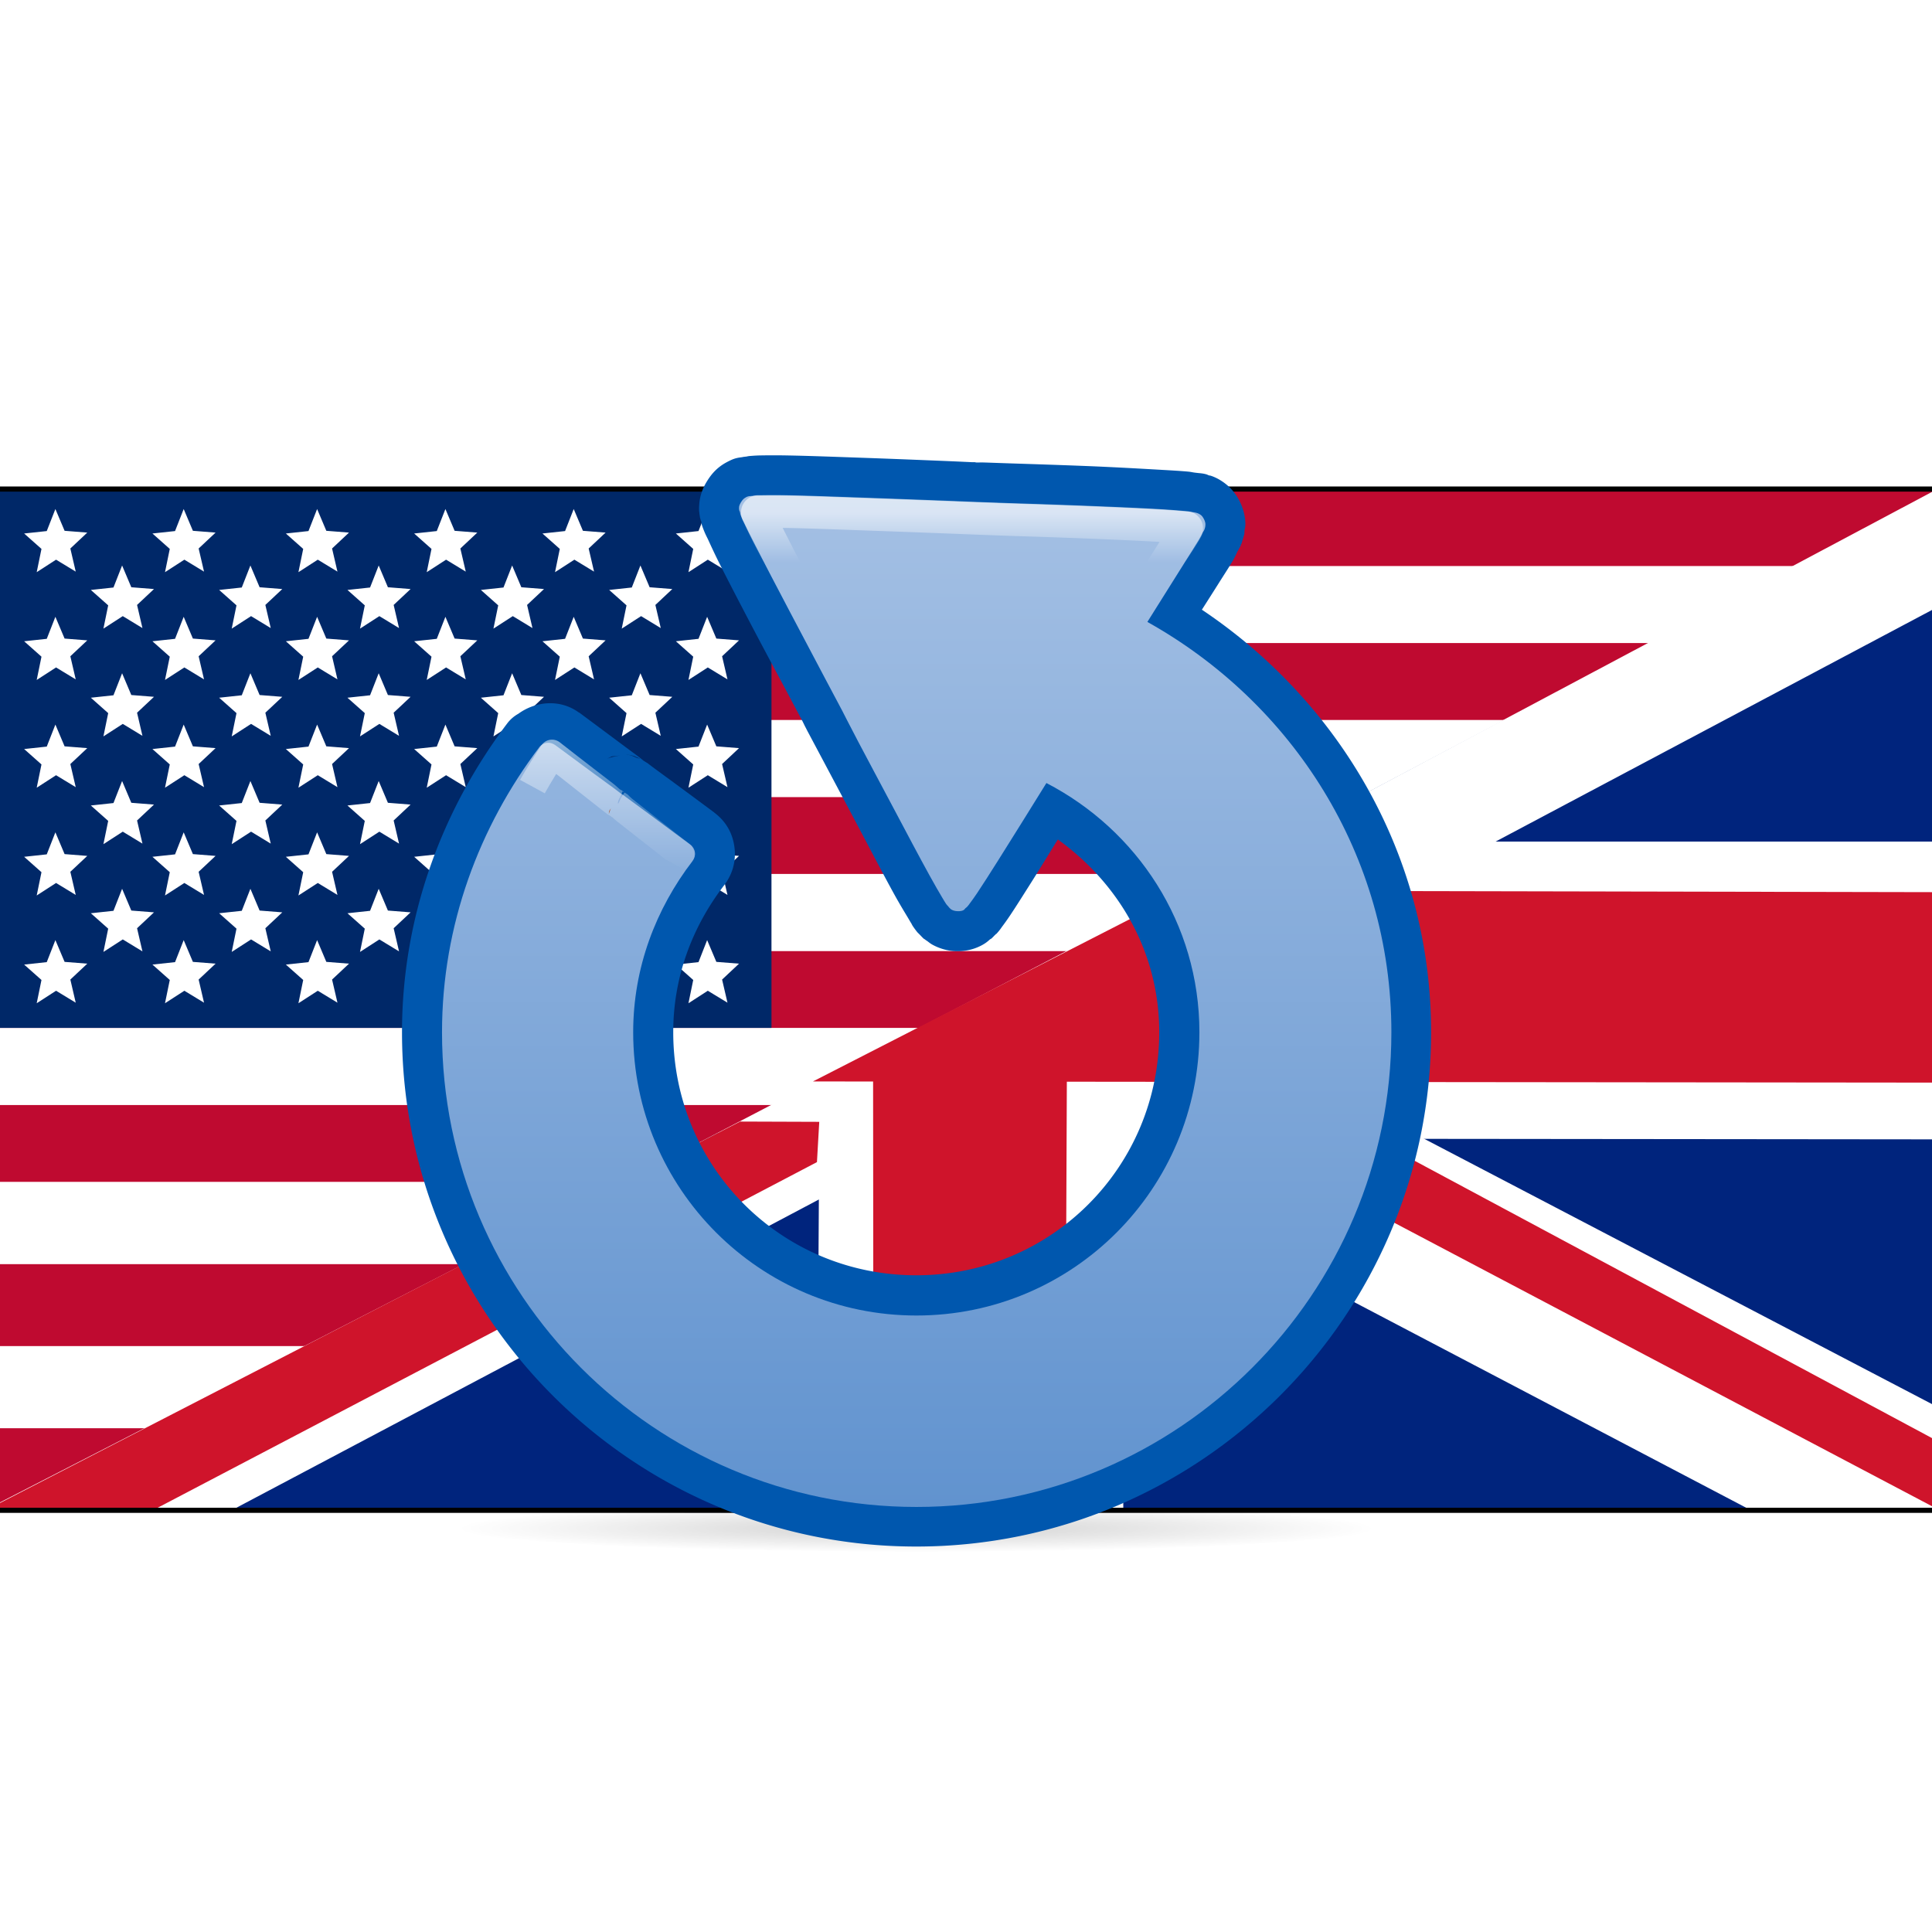 <?xml version="1.0" encoding="UTF-8" standalone="no"?>
<!--part of the matt icon theme by sixsixfive released under CC0 (https://creativecommons.org/publicdomain/zero/1.0/) on openclipart-->

<svg
   xmlns:dc="http://purl.org/dc/elements/1.1/"
   xmlns:cc="http://creativecommons.org/ns#"
   xmlns:rdf="http://www.w3.org/1999/02/22-rdf-syntax-ns#"
   xmlns:svg="http://www.w3.org/2000/svg"
   xmlns="http://www.w3.org/2000/svg"
   xmlns:xlink="http://www.w3.org/1999/xlink"
   xmlns:sodipodi="http://sodipodi.sourceforge.net/DTD/sodipodi-0.dtd"
   xmlns:inkscape="http://www.inkscape.org/namespaces/inkscape"
   viewBox="0 0 128 128"
   id="svg5427"
   version="1.1"
   inkscape:version="0.91 r13725"
   sodipodi:docname="refresh_langs.svg">
  <sodipodi:namedview
     pagecolor="#ffffff"
     bordercolor="#666666"
     borderopacity="1"
     objecttolerance="10"
     gridtolerance="10"
     guidetolerance="10"
     inkscape:pageopacity="0"
     inkscape:pageshadow="2"
     inkscape:window-width="1920"
     inkscape:window-height="1016"
     id="namedview5451"
     showgrid="false"
     inkscape:zoom="1.84375"
     inkscape:cx="64"
     inkscape:cy="64"
     inkscape:window-x="0"
     inkscape:window-y="27"
     inkscape:window-maximized="1"
     inkscape:current-layer="svg5427" />
  <defs
     id="0">
    <linearGradient
       id="7">
      <stop
         id="F"
         stop-color="#a4c0e4" />
      <stop
         id="G"
         offset="1"
         stop-color="#6193cf" />
    </linearGradient>
    <linearGradient
       id="8">
      <stop
         id="H"
         stop-color="#fff" />
      <stop
         id="I"
         offset="1"
         stop-color="#fff"
         stop-opacity="0" />
    </linearGradient>
    <linearGradient
       id="9">
      <stop
         id="J" />
      <stop
         id="K"
         offset="1"
         stop-opacity="0" />
    </linearGradient>
    <radialGradient
       cx="68.01"
       cy="124.75"
       r="39.585"
       id="A"
       xlink:href="#9"
       gradientUnits="userSpaceOnUse"
       gradientTransform="matrix(1,0,0,0.062,0,117.075)" />
    <filter
       x="-0.035"
       y="-0.573"
       width="1.07"
       height="2.145"
       color-interpolation-filters="sRGB"
       id="B">
      <feGaussianBlur
         stdDeviation="1.162"
         id="L" />
    </filter>
    <linearGradient
       y1="3.565"
       x2="0"
       y2="9.54"
       id="C"
       xlink:href="#8"
       gradientUnits="userSpaceOnUse" />
    <linearGradient
       y1="33.954"
       x2="0"
       y2="46.44"
       id="D"
       xlink:href="#8"
       gradientUnits="userSpaceOnUse"
       gradientTransform="matrix(1.051,0,0,1.118,3.698,-3.035)" />
    <linearGradient
       y1="1.581"
       x2="0"
       y2="122.44"
       id="E"
       xlink:href="#7"
       gradientUnits="userSpaceOnUse" />
  </defs>
  <g
     id="g4246"
     transform="translate(-1.085,-20.068)">
    <g
       id="g6849"
       transform="matrix(0.34,0,0,0.34,0.517,52.129)">
      <rect
         id="rect8767"
         style="fill:#bf0a30;fill-rule:evenodd"
         height="16"
         width="379"
         y="184"
         x="0" />
      <rect
         id="rect8769"
         style="fill:#ffffff;fill-rule:evenodd"
         height="16"
         width="379"
         y="168"
         x="0" />
      <rect
         id="rect8771"
         style="fill:#bf0a30;fill-rule:evenodd"
         height="16"
         width="379"
         y="152"
         x="0" />
      <rect
         id="rect8773"
         style="fill:#ffffff;fill-rule:evenodd"
         height="16"
         width="379"
         y="136"
         x="0" />
      <rect
         id="rect8775"
         style="fill:#bf0a30;fill-rule:evenodd"
         height="15"
         width="379"
         y="121"
         x="0" />
      <rect
         id="rect8777"
         style="fill:#ffffff;fill-rule:evenodd"
         height="15"
         width="379"
         y="106"
         x="0" />
      <rect
         id="rect8779"
         style="fill:#bf0a30;fill-rule:evenodd"
         height="15"
         width="379"
         y="91"
         x="0" />
      <rect
         id="rect8781"
         style="fill:#ffffff;fill-rule:evenodd"
         height="15"
         width="379"
         y="76"
         x="0" />
      <rect
         id="rect8783"
         style="fill:#bf0a30;fill-rule:evenodd"
         height="15"
         width="379"
         y="61"
         x="0" />
      <rect
         id="rect8785"
         style="fill:#ffffff;fill-rule:evenodd"
         height="15"
         width="379"
         y="46"
         x="0" />
      <rect
         id="rect8787"
         style="fill:#bf0a30;fill-rule:evenodd"
         height="15"
         width="379"
         y="31"
         x="0" />
      <rect
         id="rect8791"
         style="fill:#ffffff;fill-rule:evenodd"
         height="15"
         width="379"
         y="16"
         x="0" />
      <rect
         id="rect8793"
         style="fill:#bf0a30;fill-rule:evenodd"
         height="15"
         width="379"
         y="1"
         x="0" />
      <rect
         id="rect8796"
         style="fill:#002868;fill-rule:evenodd"
         height="105"
         width="152"
         y="1"
         x="0" />
      <path
         id="path8825"
         style="fill:#ffffff;fill-rule:evenodd"
         sodipodi:type="star"
         sodipodi:sides="5"
         sodipodi:r1="6.1463628"
         sodipodi:r2="2.810354"
         sodipodi:arg1="-2.9229237"
         sodipodi:arg2="-2.2946052"
         transform="matrix(1.049,0.09,-0.086,1.098,-86.263,-76.411)"
         inkscape:randomized="0"
         sodipodi:cy="148"
         sodipodi:cx="106.33333"
         inkscape:rounded="0"
         inkscape:flatsided="false"
         d="m 100.333,146.667 4.139,-0.772 1.275,-4.013 2.014,3.698 4.21,-0.027 -2.894,3.058 1.327,3.996 -3.802,-1.808 -3.39,2.497 0.544,-4.175 z" />
      <path
         id="path8827"
         style="fill:#ffffff;fill-rule:evenodd"
         sodipodi:type="star"
         sodipodi:sides="5"
         sodipodi:r1="6.1463628"
         sodipodi:r2="2.810354"
         sodipodi:arg1="-2.9229237"
         sodipodi:arg2="-2.2946052"
         transform="matrix(1.049,0.09,-0.086,1.098,-61.263,-76.411)"
         inkscape:randomized="0"
         sodipodi:cy="148"
         sodipodi:cx="106.33333"
         inkscape:rounded="0"
         inkscape:flatsided="false"
         d="m 100.333,146.667 4.139,-0.772 1.275,-4.013 2.014,3.698 4.21,-0.027 -2.894,3.058 1.327,3.996 -3.802,-1.808 -3.39,2.497 0.544,-4.175 z" />
      <path
         id="path8829"
         style="fill:#ffffff;fill-rule:evenodd"
         sodipodi:type="star"
         sodipodi:sides="5"
         sodipodi:r1="6.1463628"
         sodipodi:r2="2.810354"
         sodipodi:arg1="-2.9229237"
         sodipodi:arg2="-2.2946052"
         transform="matrix(1.049,0.09,-0.086,1.098,-35.263,-76.411)"
         inkscape:randomized="0"
         sodipodi:cy="148"
         sodipodi:cx="106.33333"
         inkscape:rounded="0"
         inkscape:flatsided="false"
         d="m 100.333,146.667 4.139,-0.772 1.275,-4.013 2.014,3.698 4.21,-0.027 -2.894,3.058 1.327,3.996 -3.802,-1.808 -3.39,2.497 0.544,-4.175 z" />
      <path
         id="path8831"
         style="fill:#ffffff;fill-rule:evenodd"
         sodipodi:type="star"
         sodipodi:sides="5"
         sodipodi:r1="6.1463628"
         sodipodi:r2="2.810354"
         sodipodi:arg1="-2.9229237"
         sodipodi:arg2="-2.2946052"
         transform="matrix(1.049,0.09,-0.086,1.098,-10.263,-76.411)"
         inkscape:randomized="0"
         sodipodi:cy="148"
         sodipodi:cx="106.33333"
         inkscape:rounded="0"
         inkscape:flatsided="false"
         d="m 100.333,146.667 4.139,-0.772 1.275,-4.013 2.014,3.698 4.21,-0.027 -2.894,3.058 1.327,3.996 -3.802,-1.808 -3.39,2.497 0.544,-4.175 z" />
      <path
         id="path8833"
         style="fill:#ffffff;fill-rule:evenodd"
         sodipodi:type="star"
         sodipodi:sides="5"
         sodipodi:r1="6.1463628"
         sodipodi:r2="2.810354"
         sodipodi:arg1="-2.9229237"
         sodipodi:arg2="-2.2946052"
         transform="matrix(1.049,0.09,-0.086,1.098,14.737,-76.411)"
         inkscape:randomized="0"
         sodipodi:cy="148"
         sodipodi:cx="106.33333"
         inkscape:rounded="0"
         inkscape:flatsided="false"
         d="m 100.333,146.667 4.139,-0.772 1.275,-4.013 2.014,3.698 4.21,-0.027 -2.894,3.058 1.327,3.996 -3.802,-1.808 -3.39,2.497 0.544,-4.175 z" />
      <path
         id="path8835"
         style="fill:#ffffff;fill-rule:evenodd"
         sodipodi:type="star"
         sodipodi:sides="5"
         sodipodi:r1="6.1463628"
         sodipodi:r2="2.810354"
         sodipodi:arg1="-2.9229237"
         sodipodi:arg2="-2.2946052"
         transform="matrix(1.049,0.09,-0.086,1.098,40.737,-76.411)"
         inkscape:randomized="0"
         sodipodi:cy="148"
         sodipodi:cx="106.33333"
         inkscape:rounded="0"
         inkscape:flatsided="false"
         d="m 100.333,146.667 4.139,-0.772 1.275,-4.013 2.014,3.698 4.21,-0.027 -2.894,3.058 1.327,3.996 -3.802,-1.808 -3.39,2.497 0.544,-4.175 z" />
      <path
         id="path8837"
         style="fill:#ffffff;fill-rule:evenodd"
         sodipodi:type="star"
         sodipodi:sides="5"
         sodipodi:r1="6.1463628"
         sodipodi:r2="2.810354"
         sodipodi:arg1="-2.9229237"
         sodipodi:arg2="-2.2946052"
         transform="matrix(1.049,0.09,-0.086,1.098,-73.263,-86.411)"
         inkscape:randomized="0"
         sodipodi:cy="148"
         sodipodi:cx="106.33333"
         inkscape:rounded="0"
         inkscape:flatsided="false"
         d="m 100.333,146.667 4.139,-0.772 1.275,-4.013 2.014,3.698 4.21,-0.027 -2.894,3.058 1.327,3.996 -3.802,-1.808 -3.39,2.497 0.544,-4.175 z" />
      <path
         id="path8839"
         style="fill:#ffffff;fill-rule:evenodd"
         sodipodi:type="star"
         sodipodi:sides="5"
         sodipodi:r1="6.1463628"
         sodipodi:r2="2.810354"
         sodipodi:arg1="-2.9229237"
         sodipodi:arg2="-2.2946052"
         transform="matrix(1.049,0.09,-0.086,1.098,-86.263,-97.411)"
         inkscape:randomized="0"
         sodipodi:cy="148"
         sodipodi:cx="106.33333"
         inkscape:rounded="0"
         inkscape:flatsided="false"
         d="m 100.333,146.667 4.139,-0.772 1.275,-4.013 2.014,3.698 4.21,-0.027 -2.894,3.058 1.327,3.996 -3.802,-1.808 -3.39,2.497 0.544,-4.175 z" />
      <path
         id="path8841"
         style="fill:#ffffff;fill-rule:evenodd"
         sodipodi:type="star"
         sodipodi:sides="5"
         sodipodi:r1="6.1463628"
         sodipodi:r2="2.810354"
         sodipodi:arg1="-2.9229237"
         sodipodi:arg2="-2.2946052"
         transform="matrix(1.049,0.09,-0.086,1.098,-73.263,-107.41)"
         inkscape:randomized="0"
         sodipodi:cy="148"
         sodipodi:cx="106.33333"
         inkscape:rounded="0"
         inkscape:flatsided="false"
         d="m 100.333,146.667 4.139,-0.772 1.275,-4.013 2.014,3.698 4.21,-0.027 -2.894,3.058 1.327,3.996 -3.802,-1.808 -3.39,2.497 0.544,-4.175 z" />
      <path
         id="path8843"
         style="fill:#ffffff;fill-rule:evenodd"
         sodipodi:type="star"
         sodipodi:sides="5"
         sodipodi:r1="6.1463628"
         sodipodi:r2="2.810354"
         sodipodi:arg1="-2.9229237"
         sodipodi:arg2="-2.2946052"
         transform="matrix(1.049,0.09,-0.086,1.098,-86.263,-118.41)"
         inkscape:randomized="0"
         sodipodi:cy="148"
         sodipodi:cx="106.33333"
         inkscape:rounded="0"
         inkscape:flatsided="false"
         d="m 100.333,146.667 4.139,-0.772 1.275,-4.013 2.014,3.698 4.21,-0.027 -2.894,3.058 1.327,3.996 -3.802,-1.808 -3.39,2.497 0.544,-4.175 z" />
      <path
         id="path8845"
         style="fill:#ffffff;fill-rule:evenodd"
         sodipodi:type="star"
         sodipodi:sides="5"
         sodipodi:r1="6.1463628"
         sodipodi:r2="2.810354"
         sodipodi:arg1="-2.9229237"
         sodipodi:arg2="-2.2946052"
         transform="matrix(1.049,0.09,-0.086,1.098,-73.263,-128.41)"
         inkscape:randomized="0"
         sodipodi:cy="148"
         sodipodi:cx="106.33333"
         inkscape:rounded="0"
         inkscape:flatsided="false"
         d="m 100.333,146.667 4.139,-0.772 1.275,-4.013 2.014,3.698 4.21,-0.027 -2.894,3.058 1.327,3.996 -3.802,-1.808 -3.39,2.497 0.544,-4.175 z" />
      <path
         id="path8847"
         style="fill:#ffffff;fill-rule:evenodd"
         sodipodi:type="star"
         sodipodi:sides="5"
         sodipodi:r1="6.1463628"
         sodipodi:r2="2.810354"
         sodipodi:arg1="-2.9229237"
         sodipodi:arg2="-2.2946052"
         transform="matrix(1.049,0.09,-0.086,1.098,-86.263,-139.41)"
         inkscape:randomized="0"
         sodipodi:cy="148"
         sodipodi:cx="106.33333"
         inkscape:rounded="0"
         inkscape:flatsided="false"
         d="m 100.333,146.667 4.139,-0.772 1.275,-4.013 2.014,3.698 4.21,-0.027 -2.894,3.058 1.327,3.996 -3.802,-1.808 -3.39,2.497 0.544,-4.175 z" />
      <path
         id="path8849"
         style="fill:#ffffff;fill-rule:evenodd"
         sodipodi:type="star"
         sodipodi:sides="5"
         sodipodi:r1="6.1463628"
         sodipodi:r2="2.810354"
         sodipodi:arg1="-2.9229237"
         sodipodi:arg2="-2.2946052"
         transform="matrix(1.049,0.09,-0.086,1.098,-73.263,-149.41)"
         inkscape:randomized="0"
         sodipodi:cy="148"
         sodipodi:cx="106.33333"
         inkscape:rounded="0"
         inkscape:flatsided="false"
         d="m 100.333,146.667 4.139,-0.772 1.275,-4.013 2.014,3.698 4.21,-0.027 -2.894,3.058 1.327,3.996 -3.802,-1.808 -3.39,2.497 0.544,-4.175 z" />
      <path
         id="path8851"
         style="fill:#ffffff;fill-rule:evenodd"
         sodipodi:type="star"
         sodipodi:sides="5"
         sodipodi:r1="6.1463628"
         sodipodi:r2="2.810354"
         sodipodi:arg1="-2.9229237"
         sodipodi:arg2="-2.2946052"
         transform="matrix(1.049,0.09,-0.086,1.098,-86.263,-160.41)"
         inkscape:randomized="0"
         sodipodi:cy="148"
         sodipodi:cx="106.33333"
         inkscape:rounded="0"
         inkscape:flatsided="false"
         d="m 100.333,146.667 4.139,-0.772 1.275,-4.013 2.014,3.698 4.21,-0.027 -2.894,3.058 1.327,3.996 -3.802,-1.808 -3.39,2.497 0.544,-4.175 z" />
      <path
         id="path8853"
         style="fill:#ffffff;fill-rule:evenodd"
         sodipodi:type="star"
         sodipodi:sides="5"
         sodipodi:r1="6.1463628"
         sodipodi:r2="2.810354"
         sodipodi:arg1="-2.9229237"
         sodipodi:arg2="-2.2946052"
         transform="matrix(1.049,0.09,-0.086,1.098,-48.263,-86.411)"
         inkscape:randomized="0"
         sodipodi:cy="148"
         sodipodi:cx="106.33333"
         inkscape:rounded="0"
         inkscape:flatsided="false"
         d="m 100.333,146.667 4.139,-0.772 1.275,-4.013 2.014,3.698 4.21,-0.027 -2.894,3.058 1.327,3.996 -3.802,-1.808 -3.39,2.497 0.544,-4.175 z" />
      <path
         id="path8855"
         style="fill:#ffffff;fill-rule:evenodd"
         sodipodi:type="star"
         sodipodi:sides="5"
         sodipodi:r1="6.1463628"
         sodipodi:r2="2.810354"
         sodipodi:arg1="-2.9229237"
         sodipodi:arg2="-2.2946052"
         transform="matrix(1.049,0.09,-0.086,1.098,-61.263,-97.411)"
         inkscape:randomized="0"
         sodipodi:cy="148"
         sodipodi:cx="106.33333"
         inkscape:rounded="0"
         inkscape:flatsided="false"
         d="m 100.333,146.667 4.139,-0.772 1.275,-4.013 2.014,3.698 4.21,-0.027 -2.894,3.058 1.327,3.996 -3.802,-1.808 -3.39,2.497 0.544,-4.175 z" />
      <path
         id="path8857"
         style="fill:#ffffff;fill-rule:evenodd"
         sodipodi:type="star"
         sodipodi:sides="5"
         sodipodi:r1="6.1463628"
         sodipodi:r2="2.810354"
         sodipodi:arg1="-2.9229237"
         sodipodi:arg2="-2.2946052"
         transform="matrix(1.049,0.09,-0.086,1.098,-48.263,-107.41)"
         inkscape:randomized="0"
         sodipodi:cy="148"
         sodipodi:cx="106.33333"
         inkscape:rounded="0"
         inkscape:flatsided="false"
         d="m 100.333,146.667 4.139,-0.772 1.275,-4.013 2.014,3.698 4.21,-0.027 -2.894,3.058 1.327,3.996 -3.802,-1.808 -3.39,2.497 0.544,-4.175 z" />
      <path
         id="path8859"
         style="fill:#ffffff;fill-rule:evenodd"
         sodipodi:type="star"
         sodipodi:sides="5"
         sodipodi:r1="6.1463628"
         sodipodi:r2="2.810354"
         sodipodi:arg1="-2.9229237"
         sodipodi:arg2="-2.2946052"
         transform="matrix(1.049,0.09,-0.086,1.098,-61.263,-118.41)"
         inkscape:randomized="0"
         sodipodi:cy="148"
         sodipodi:cx="106.33333"
         inkscape:rounded="0"
         inkscape:flatsided="false"
         d="m 100.333,146.667 4.139,-0.772 1.275,-4.013 2.014,3.698 4.21,-0.027 -2.894,3.058 1.327,3.996 -3.802,-1.808 -3.39,2.497 0.544,-4.175 z" />
      <path
         id="path8861"
         style="fill:#ffffff;fill-rule:evenodd"
         sodipodi:type="star"
         sodipodi:sides="5"
         sodipodi:r1="6.1463628"
         sodipodi:r2="2.810354"
         sodipodi:arg1="-2.9229237"
         sodipodi:arg2="-2.2946052"
         transform="matrix(1.049,0.09,-0.086,1.098,-48.263,-128.41)"
         inkscape:randomized="0"
         sodipodi:cy="148"
         sodipodi:cx="106.33333"
         inkscape:rounded="0"
         inkscape:flatsided="false"
         d="m 100.333,146.667 4.139,-0.772 1.275,-4.013 2.014,3.698 4.21,-0.027 -2.894,3.058 1.327,3.996 -3.802,-1.808 -3.39,2.497 0.544,-4.175 z" />
      <path
         id="path8863"
         style="fill:#ffffff;fill-rule:evenodd"
         sodipodi:type="star"
         sodipodi:sides="5"
         sodipodi:r1="6.1463628"
         sodipodi:r2="2.810354"
         sodipodi:arg1="-2.9229237"
         sodipodi:arg2="-2.2946052"
         transform="matrix(1.049,0.09,-0.086,1.098,-61.263,-139.41)"
         inkscape:randomized="0"
         sodipodi:cy="148"
         sodipodi:cx="106.33333"
         inkscape:rounded="0"
         inkscape:flatsided="false"
         d="m 100.333,146.667 4.139,-0.772 1.275,-4.013 2.014,3.698 4.21,-0.027 -2.894,3.058 1.327,3.996 -3.802,-1.808 -3.39,2.497 0.544,-4.175 z" />
      <path
         id="path8865"
         style="fill:#ffffff;fill-rule:evenodd"
         sodipodi:type="star"
         sodipodi:sides="5"
         sodipodi:r1="6.1463628"
         sodipodi:r2="2.810354"
         sodipodi:arg1="-2.9229237"
         sodipodi:arg2="-2.2946052"
         transform="matrix(1.049,0.09,-0.086,1.098,-48.263,-149.41)"
         inkscape:randomized="0"
         sodipodi:cy="148"
         sodipodi:cx="106.33333"
         inkscape:rounded="0"
         inkscape:flatsided="false"
         d="m 100.333,146.667 4.139,-0.772 1.275,-4.013 2.014,3.698 4.21,-0.027 -2.894,3.058 1.327,3.996 -3.802,-1.808 -3.39,2.497 0.544,-4.175 z" />
      <path
         id="path8867"
         style="fill:#ffffff;fill-rule:evenodd"
         sodipodi:type="star"
         sodipodi:sides="5"
         sodipodi:r1="6.1463628"
         sodipodi:r2="2.810354"
         sodipodi:arg1="-2.9229237"
         sodipodi:arg2="-2.2946052"
         transform="matrix(1.049,0.09,-0.086,1.098,-61.263,-160.41)"
         inkscape:randomized="0"
         sodipodi:cy="148"
         sodipodi:cx="106.33333"
         inkscape:rounded="0"
         inkscape:flatsided="false"
         d="m 100.333,146.667 4.139,-0.772 1.275,-4.013 2.014,3.698 4.21,-0.027 -2.894,3.058 1.327,3.996 -3.802,-1.808 -3.39,2.497 0.544,-4.175 z" />
      <path
         id="path8869"
         style="fill:#ffffff;fill-rule:evenodd"
         sodipodi:type="star"
         sodipodi:sides="5"
         sodipodi:r1="6.1463628"
         sodipodi:r2="2.810354"
         sodipodi:arg1="-2.9229237"
         sodipodi:arg2="-2.2946052"
         transform="matrix(1.049,0.09,-0.086,1.098,-23.263,-86.411)"
         inkscape:randomized="0"
         sodipodi:cy="148"
         sodipodi:cx="106.33333"
         inkscape:rounded="0"
         inkscape:flatsided="false"
         d="m 100.333,146.667 4.139,-0.772 1.275,-4.013 2.014,3.698 4.21,-0.027 -2.894,3.058 1.327,3.996 -3.802,-1.808 -3.39,2.497 0.544,-4.175 z" />
      <path
         id="path8871"
         style="fill:#ffffff;fill-rule:evenodd"
         sodipodi:type="star"
         sodipodi:sides="5"
         sodipodi:r1="6.1463628"
         sodipodi:r2="2.810354"
         sodipodi:arg1="-2.9229237"
         sodipodi:arg2="-2.2946052"
         transform="matrix(1.049,0.09,-0.086,1.098,-35.263,-97.411)"
         inkscape:randomized="0"
         sodipodi:cy="148"
         sodipodi:cx="106.33333"
         inkscape:rounded="0"
         inkscape:flatsided="false"
         d="m 100.333,146.667 4.139,-0.772 1.275,-4.013 2.014,3.698 4.21,-0.027 -2.894,3.058 1.327,3.996 -3.802,-1.808 -3.39,2.497 0.544,-4.175 z" />
      <path
         id="path8873"
         style="fill:#ffffff;fill-rule:evenodd"
         sodipodi:type="star"
         sodipodi:sides="5"
         sodipodi:r1="6.1463628"
         sodipodi:r2="2.810354"
         sodipodi:arg1="-2.9229237"
         sodipodi:arg2="-2.2946052"
         transform="matrix(1.049,0.09,-0.086,1.098,14.737,-97.411)"
         inkscape:randomized="0"
         sodipodi:cy="148"
         sodipodi:cx="106.33333"
         inkscape:rounded="0"
         inkscape:flatsided="false"
         d="m 100.333,146.667 4.139,-0.772 1.275,-4.013 2.014,3.698 4.21,-0.027 -2.894,3.058 1.327,3.996 -3.802,-1.808 -3.39,2.497 0.544,-4.175 z" />
      <path
         id="path8875"
         style="fill:#ffffff;fill-rule:evenodd"
         sodipodi:type="star"
         sodipodi:sides="5"
         sodipodi:r1="6.1463628"
         sodipodi:r2="2.810354"
         sodipodi:arg1="-2.9229237"
         sodipodi:arg2="-2.2946052"
         transform="matrix(1.049,0.09,-0.086,1.098,-10.263,-97.411)"
         inkscape:randomized="0"
         sodipodi:cy="148"
         sodipodi:cx="106.33333"
         inkscape:rounded="0"
         inkscape:flatsided="false"
         d="m 100.333,146.667 4.139,-0.772 1.275,-4.013 2.014,3.698 4.21,-0.027 -2.894,3.058 1.327,3.996 -3.802,-1.808 -3.39,2.497 0.544,-4.175 z" />
      <path
         id="path8877"
         style="fill:#ffffff;fill-rule:evenodd"
         sodipodi:type="star"
         sodipodi:sides="5"
         sodipodi:r1="6.1463628"
         sodipodi:r2="2.810354"
         sodipodi:arg1="-2.9229237"
         sodipodi:arg2="-2.2946052"
         transform="matrix(1.049,0.09,-0.086,1.098,27.737,-86.411)"
         inkscape:randomized="0"
         sodipodi:cy="148"
         sodipodi:cx="106.33333"
         inkscape:rounded="0"
         inkscape:flatsided="false"
         d="m 100.333,146.667 4.139,-0.772 1.275,-4.013 2.014,3.698 4.21,-0.027 -2.894,3.058 1.327,3.996 -3.802,-1.808 -3.39,2.497 0.544,-4.175 z" />
      <path
         id="path8879"
         style="fill:#ffffff;fill-rule:evenodd"
         sodipodi:type="star"
         sodipodi:sides="5"
         sodipodi:r1="6.1463628"
         sodipodi:r2="2.810354"
         sodipodi:arg1="-2.9229237"
         sodipodi:arg2="-2.2946052"
         transform="matrix(1.049,0.09,-0.086,1.098,2.737,-86.411)"
         inkscape:randomized="0"
         sodipodi:cy="148"
         sodipodi:cx="106.33333"
         inkscape:rounded="0"
         inkscape:flatsided="false"
         d="m 100.333,146.667 4.139,-0.772 1.275,-4.013 2.014,3.698 4.21,-0.027 -2.894,3.058 1.327,3.996 -3.802,-1.808 -3.39,2.497 0.544,-4.175 z" />
      <path
         id="path8881"
         style="fill:#ffffff;fill-rule:evenodd"
         sodipodi:type="star"
         sodipodi:sides="5"
         sodipodi:r1="6.1463628"
         sodipodi:r2="2.810354"
         sodipodi:arg1="-2.9229237"
         sodipodi:arg2="-2.2946052"
         transform="matrix(1.049,0.09,-0.086,1.098,-35.263,-160.41)"
         inkscape:randomized="0"
         sodipodi:cy="148"
         sodipodi:cx="106.33333"
         inkscape:rounded="0"
         inkscape:flatsided="false"
         d="m 100.333,146.667 4.139,-0.772 1.275,-4.013 2.014,3.698 4.21,-0.027 -2.894,3.058 1.327,3.996 -3.802,-1.808 -3.39,2.497 0.544,-4.175 z" />
      <path
         id="path8883"
         style="fill:#ffffff;fill-rule:evenodd"
         sodipodi:type="star"
         sodipodi:sides="5"
         sodipodi:r1="6.1463628"
         sodipodi:r2="2.810354"
         sodipodi:arg1="-2.9229237"
         sodipodi:arg2="-2.2946052"
         transform="matrix(1.049,0.09,-0.086,1.098,-23.263,-149.41)"
         inkscape:randomized="0"
         sodipodi:cy="148"
         sodipodi:cx="106.33333"
         inkscape:rounded="0"
         inkscape:flatsided="false"
         d="m 100.333,146.667 4.139,-0.772 1.275,-4.013 2.014,3.698 4.21,-0.027 -2.894,3.058 1.327,3.996 -3.802,-1.808 -3.39,2.497 0.544,-4.175 z" />
      <path
         id="path8885"
         style="fill:#ffffff;fill-rule:evenodd"
         sodipodi:type="star"
         sodipodi:sides="5"
         sodipodi:r1="6.1463628"
         sodipodi:r2="2.810354"
         sodipodi:arg1="-2.9229237"
         sodipodi:arg2="-2.2946052"
         transform="matrix(1.049,0.09,-0.086,1.098,-35.263,-139.41)"
         inkscape:randomized="0"
         sodipodi:cy="148"
         sodipodi:cx="106.33333"
         inkscape:rounded="0"
         inkscape:flatsided="false"
         d="m 100.333,146.667 4.139,-0.772 1.275,-4.013 2.014,3.698 4.21,-0.027 -2.894,3.058 1.327,3.996 -3.802,-1.808 -3.39,2.497 0.544,-4.175 z" />
      <path
         id="path8887"
         style="fill:#ffffff;fill-rule:evenodd"
         sodipodi:type="star"
         sodipodi:sides="5"
         sodipodi:r1="6.1463628"
         sodipodi:r2="2.810354"
         sodipodi:arg1="-2.9229237"
         sodipodi:arg2="-2.2946052"
         transform="matrix(1.049,0.09,-0.086,1.098,-23.263,-128.41)"
         inkscape:randomized="0"
         sodipodi:cy="148"
         sodipodi:cx="106.33333"
         inkscape:rounded="0"
         inkscape:flatsided="false"
         d="m 100.333,146.667 4.139,-0.772 1.275,-4.013 2.014,3.698 4.21,-0.027 -2.894,3.058 1.327,3.996 -3.802,-1.808 -3.39,2.497 0.544,-4.175 z" />
      <path
         id="path8889"
         style="fill:#ffffff;fill-rule:evenodd"
         sodipodi:type="star"
         sodipodi:sides="5"
         sodipodi:r1="6.1463628"
         sodipodi:r2="2.810354"
         sodipodi:arg1="-2.9229237"
         sodipodi:arg2="-2.2946052"
         transform="matrix(1.049,0.09,-0.086,1.098,-35.263,-118.41)"
         inkscape:randomized="0"
         sodipodi:cy="148"
         sodipodi:cx="106.33333"
         inkscape:rounded="0"
         inkscape:flatsided="false"
         d="m 100.333,146.667 4.139,-0.772 1.275,-4.013 2.014,3.698 4.21,-0.027 -2.894,3.058 1.327,3.996 -3.802,-1.808 -3.39,2.497 0.544,-4.175 z" />
      <path
         id="path8891"
         style="fill:#ffffff;fill-rule:evenodd"
         sodipodi:type="star"
         sodipodi:sides="5"
         sodipodi:r1="6.1463628"
         sodipodi:r2="2.810354"
         sodipodi:arg1="-2.9229237"
         sodipodi:arg2="-2.2946052"
         transform="matrix(1.049,0.09,-0.086,1.098,-23.263,-107.41)"
         inkscape:randomized="0"
         sodipodi:cy="148"
         sodipodi:cx="106.33333"
         inkscape:rounded="0"
         inkscape:flatsided="false"
         d="m 100.333,146.667 4.139,-0.772 1.275,-4.013 2.014,3.698 4.21,-0.027 -2.894,3.058 1.327,3.996 -3.802,-1.808 -3.39,2.497 0.544,-4.175 z" />
      <path
         id="path8893"
         style="fill:#ffffff;fill-rule:evenodd"
         sodipodi:type="star"
         sodipodi:sides="5"
         sodipodi:r1="6.1463628"
         sodipodi:r2="2.810354"
         sodipodi:arg1="-2.9229237"
         sodipodi:arg2="-2.2946052"
         transform="matrix(1.049,0.09,-0.086,1.098,40.737,-97.411)"
         inkscape:randomized="0"
         sodipodi:cy="148"
         sodipodi:cx="106.33333"
         inkscape:rounded="0"
         inkscape:flatsided="false"
         d="m 100.333,146.667 4.139,-0.772 1.275,-4.013 2.014,3.698 4.21,-0.027 -2.894,3.058 1.327,3.996 -3.802,-1.808 -3.39,2.497 0.544,-4.175 z" />
      <path
         id="path8895"
         style="fill:#ffffff;fill-rule:evenodd"
         sodipodi:type="star"
         sodipodi:sides="5"
         sodipodi:r1="6.1463628"
         sodipodi:r2="2.810354"
         sodipodi:arg1="-2.9229237"
         sodipodi:arg2="-2.2946052"
         transform="matrix(1.049,0.09,-0.086,1.098,-10.263,-118.41)"
         inkscape:randomized="0"
         sodipodi:cy="148"
         sodipodi:cx="106.33333"
         inkscape:rounded="0"
         inkscape:flatsided="false"
         d="m 100.333,146.667 4.139,-0.772 1.275,-4.013 2.014,3.698 4.21,-0.027 -2.894,3.058 1.327,3.996 -3.802,-1.808 -3.39,2.497 0.544,-4.175 z" />
      <path
         id="path8897"
         style="fill:#ffffff;fill-rule:evenodd"
         sodipodi:type="star"
         sodipodi:sides="5"
         sodipodi:r1="6.1463628"
         sodipodi:r2="2.810354"
         sodipodi:arg1="-2.9229237"
         sodipodi:arg2="-2.2946052"
         transform="matrix(1.049,0.09,-0.086,1.098,-10.263,-160.41)"
         inkscape:randomized="0"
         sodipodi:cy="148"
         sodipodi:cx="106.33333"
         inkscape:rounded="0"
         inkscape:flatsided="false"
         d="m 100.333,146.667 4.139,-0.772 1.275,-4.013 2.014,3.698 4.21,-0.027 -2.894,3.058 1.327,3.996 -3.802,-1.808 -3.39,2.497 0.544,-4.175 z" />
      <path
         id="path8899"
         style="fill:#ffffff;fill-rule:evenodd"
         sodipodi:type="star"
         sodipodi:sides="5"
         sodipodi:r1="6.1463628"
         sodipodi:r2="2.810354"
         sodipodi:arg1="-2.9229237"
         sodipodi:arg2="-2.2946052"
         transform="matrix(1.049,0.09,-0.086,1.098,-10.263,-139.41)"
         inkscape:randomized="0"
         sodipodi:cy="148"
         sodipodi:cx="106.33333"
         inkscape:rounded="0"
         inkscape:flatsided="false"
         d="m 100.333,146.667 4.139,-0.772 1.275,-4.013 2.014,3.698 4.21,-0.027 -2.894,3.058 1.327,3.996 -3.802,-1.808 -3.39,2.497 0.544,-4.175 z" />
      <path
         id="path8901"
         style="fill:#ffffff;fill-rule:evenodd"
         sodipodi:type="star"
         sodipodi:sides="5"
         sodipodi:r1="6.1463628"
         sodipodi:r2="2.810354"
         sodipodi:arg1="-2.9229237"
         sodipodi:arg2="-2.2946052"
         transform="matrix(1.049,0.09,-0.086,1.098,27.737,-107.41)"
         inkscape:randomized="0"
         sodipodi:cy="148"
         sodipodi:cx="106.33333"
         inkscape:rounded="0"
         inkscape:flatsided="false"
         d="m 100.333,146.667 4.139,-0.772 1.275,-4.013 2.014,3.698 4.21,-0.027 -2.894,3.058 1.327,3.996 -3.802,-1.808 -3.39,2.497 0.544,-4.175 z" />
      <path
         id="path8903"
         style="fill:#ffffff;fill-rule:evenodd"
         sodipodi:type="star"
         sodipodi:sides="5"
         sodipodi:r1="6.1463628"
         sodipodi:r2="2.810354"
         sodipodi:arg1="-2.9229237"
         sodipodi:arg2="-2.2946052"
         transform="matrix(1.049,0.09,-0.086,1.098,2.737,-107.41)"
         inkscape:randomized="0"
         sodipodi:cy="148"
         sodipodi:cx="106.33333"
         inkscape:rounded="0"
         inkscape:flatsided="false"
         d="m 100.333,146.667 4.139,-0.772 1.275,-4.013 2.014,3.698 4.21,-0.027 -2.894,3.058 1.327,3.996 -3.802,-1.808 -3.39,2.497 0.544,-4.175 z" />
      <path
         id="path8905"
         style="fill:#ffffff;fill-rule:evenodd"
         sodipodi:type="star"
         sodipodi:sides="5"
         sodipodi:r1="6.1463628"
         sodipodi:r2="2.810354"
         sodipodi:arg1="-2.9229237"
         sodipodi:arg2="-2.2946052"
         transform="matrix(1.049,0.09,-0.086,1.098,2.737,-149.41)"
         inkscape:randomized="0"
         sodipodi:cy="148"
         sodipodi:cx="106.33333"
         inkscape:rounded="0"
         inkscape:flatsided="false"
         d="m 100.333,146.667 4.139,-0.772 1.275,-4.013 2.014,3.698 4.21,-0.027 -2.894,3.058 1.327,3.996 -3.802,-1.808 -3.39,2.497 0.544,-4.175 z" />
      <path
         id="path8907"
         style="fill:#ffffff;fill-rule:evenodd"
         sodipodi:type="star"
         sodipodi:sides="5"
         sodipodi:r1="6.1463628"
         sodipodi:r2="2.810354"
         sodipodi:arg1="-2.9229237"
         sodipodi:arg2="-2.2946052"
         transform="matrix(1.049,0.09,-0.086,1.098,2.737,-128.41)"
         inkscape:randomized="0"
         sodipodi:cy="148"
         sodipodi:cx="106.33333"
         inkscape:rounded="0"
         inkscape:flatsided="false"
         d="m 100.333,146.667 4.139,-0.772 1.275,-4.013 2.014,3.698 4.21,-0.027 -2.894,3.058 1.327,3.996 -3.802,-1.808 -3.39,2.497 0.544,-4.175 z" />
      <path
         id="path8909"
         style="fill:#ffffff;fill-rule:evenodd"
         sodipodi:type="star"
         sodipodi:sides="5"
         sodipodi:r1="6.1463628"
         sodipodi:r2="2.810354"
         sodipodi:arg1="-2.9229237"
         sodipodi:arg2="-2.2946052"
         transform="matrix(1.049,0.09,-0.086,1.098,40.737,-118.41)"
         inkscape:randomized="0"
         sodipodi:cy="148"
         sodipodi:cx="106.33333"
         inkscape:rounded="0"
         inkscape:flatsided="false"
         d="m 100.333,146.667 4.139,-0.772 1.275,-4.013 2.014,3.698 4.21,-0.027 -2.894,3.058 1.327,3.996 -3.802,-1.808 -3.39,2.497 0.544,-4.175 z" />
      <path
         id="path8911"
         style="fill:#ffffff;fill-rule:evenodd"
         sodipodi:type="star"
         sodipodi:sides="5"
         sodipodi:r1="6.1463628"
         sodipodi:r2="2.810354"
         sodipodi:arg1="-2.9229237"
         sodipodi:arg2="-2.2946052"
         transform="matrix(1.049,0.09,-0.086,1.098,14.737,-118.41)"
         inkscape:randomized="0"
         sodipodi:cy="148"
         sodipodi:cx="106.33333"
         inkscape:rounded="0"
         inkscape:flatsided="false"
         d="m 100.333,146.667 4.139,-0.772 1.275,-4.013 2.014,3.698 4.21,-0.027 -2.894,3.058 1.327,3.996 -3.802,-1.808 -3.39,2.497 0.544,-4.175 z" />
      <path
         id="path8913"
         style="fill:#ffffff;fill-rule:evenodd"
         sodipodi:type="star"
         sodipodi:sides="5"
         sodipodi:r1="6.1463628"
         sodipodi:r2="2.810354"
         sodipodi:arg1="-2.9229237"
         sodipodi:arg2="-2.2946052"
         transform="matrix(1.049,0.09,-0.086,1.098,14.737,-160.41)"
         inkscape:randomized="0"
         sodipodi:cy="148"
         sodipodi:cx="106.33333"
         inkscape:rounded="0"
         inkscape:flatsided="false"
         d="m 100.333,146.667 4.139,-0.772 1.275,-4.013 2.014,3.698 4.21,-0.027 -2.894,3.058 1.327,3.996 -3.802,-1.808 -3.39,2.497 0.544,-4.175 z" />
      <path
         id="path8915"
         style="fill:#ffffff;fill-rule:evenodd"
         sodipodi:type="star"
         sodipodi:sides="5"
         sodipodi:r1="6.1463628"
         sodipodi:r2="2.810354"
         sodipodi:arg1="-2.9229237"
         sodipodi:arg2="-2.2946052"
         transform="matrix(1.049,0.09,-0.086,1.098,14.737,-139.41)"
         inkscape:randomized="0"
         sodipodi:cy="148"
         sodipodi:cx="106.33333"
         inkscape:rounded="0"
         inkscape:flatsided="false"
         d="m 100.333,146.667 4.139,-0.772 1.275,-4.013 2.014,3.698 4.21,-0.027 -2.894,3.058 1.327,3.996 -3.802,-1.808 -3.39,2.497 0.544,-4.175 z" />
      <path
         id="path8917"
         style="fill:#ffffff;fill-rule:evenodd"
         sodipodi:type="star"
         sodipodi:sides="5"
         sodipodi:r1="6.1463628"
         sodipodi:r2="2.810354"
         sodipodi:arg1="-2.9229237"
         sodipodi:arg2="-2.2946052"
         transform="matrix(1.049,0.09,-0.086,1.098,40.737,-160.41)"
         inkscape:randomized="0"
         sodipodi:cy="148"
         sodipodi:cx="106.33333"
         inkscape:rounded="0"
         inkscape:flatsided="false"
         d="m 100.333,146.667 4.139,-0.772 1.275,-4.013 2.014,3.698 4.21,-0.027 -2.894,3.058 1.327,3.996 -3.802,-1.808 -3.39,2.497 0.544,-4.175 z" />
      <path
         id="path8919"
         style="fill:#ffffff;fill-rule:evenodd"
         sodipodi:type="star"
         sodipodi:sides="5"
         sodipodi:r1="6.1463628"
         sodipodi:r2="2.810354"
         sodipodi:arg1="-2.9229237"
         sodipodi:arg2="-2.2946052"
         transform="matrix(1.049,0.09,-0.086,1.098,27.737,-149.41)"
         inkscape:randomized="0"
         sodipodi:cy="148"
         sodipodi:cx="106.33333"
         inkscape:rounded="0"
         inkscape:flatsided="false"
         d="m 100.333,146.667 4.139,-0.772 1.275,-4.013 2.014,3.698 4.21,-0.027 -2.894,3.058 1.327,3.996 -3.802,-1.808 -3.39,2.497 0.544,-4.175 z" />
      <path
         id="path8921"
         style="fill:#ffffff;fill-rule:evenodd"
         sodipodi:type="star"
         sodipodi:sides="5"
         sodipodi:r1="6.1463628"
         sodipodi:r2="2.810354"
         sodipodi:arg1="-2.9229237"
         sodipodi:arg2="-2.2946052"
         transform="matrix(1.049,0.09,-0.086,1.098,40.737,-139.41)"
         inkscape:randomized="0"
         sodipodi:cy="148"
         sodipodi:cx="106.33333"
         inkscape:rounded="0"
         inkscape:flatsided="false"
         d="m 100.333,146.667 4.139,-0.772 1.275,-4.013 2.014,3.698 4.21,-0.027 -2.894,3.058 1.327,3.996 -3.802,-1.808 -3.39,2.497 0.544,-4.175 z" />
      <path
         id="path8923"
         style="fill:#ffffff;fill-rule:evenodd"
         sodipodi:type="star"
         sodipodi:sides="5"
         sodipodi:r1="6.1463628"
         sodipodi:r2="2.810354"
         sodipodi:arg1="-2.9229237"
         sodipodi:arg2="-2.2946052"
         transform="matrix(1.049,0.09,-0.086,1.098,27.737,-128.41)"
         inkscape:randomized="0"
         sodipodi:cy="148"
         sodipodi:cx="106.33333"
         inkscape:rounded="0"
         inkscape:flatsided="false"
         d="m 100.333,146.667 4.139,-0.772 1.275,-4.013 2.014,3.698 4.21,-0.027 -2.894,3.058 1.327,3.996 -3.802,-1.808 -3.39,2.497 0.544,-4.175 z" />
      <path
         id="path3835"
         sodipodi:nodetypes="cccc"
         style="fill:#ffffff"
         inkscape:connector-curvature="0"
         d="m -0.449,200.45 381.03,-198.61 -0.89,199.06 z" />
      <path
         id="path3839"
         sodipodi:nodetypes="ccccc"
         style="fill:#00247d"
         inkscape:connector-curvature="0"
         d="m 220.56,200.2 -0.32,-72.639 158.65,0.159 0.225,72.321 z" />
      <path
         id="path3843"
         sodipodi:nodetypes="cccc"
         style="fill:#00247d"
         inkscape:connector-curvature="0"
         d="m 379.01,1.395 -128.96,68.298 128.73,0 z" />
      <path
         id="path3845"
         sodipodi:nodetypes="ccccc"
         style="fill:#00247d"
         inkscape:connector-curvature="0"
         d="M -1.4253e-8,200.22 141.54,126.53 l 19.771,0.225 -0.449,73.69 z" />
      <path
         id="path3847"
         sodipodi:nodetypes="ccccccc"
         style="fill:#ffffff"
         inkscape:connector-curvature="0"
         d="m 379.85,180.2 -0.411,19.538 -33.127,2.061 -130.02,-68.203 1.483,-9.515 57.668,1.573 z" />
      <path
         id="path3855"
         sodipodi:nodetypes="ccccc"
         style="fill:#ffffff"
         inkscape:connector-curvature="0"
         d="m 380.13,0.497 -133.45,70.994 41.339,0.899 91.439,-48.528 z" />
      <path
         id="path3859"
         sodipodi:nodetypes="cccccc"
         style="fill:#ffffff"
         inkscape:connector-curvature="0"
         d="m -0.449,199.55 148.59,-76.35 15.232,0.581 0.054,14.497 -116.63,61.72 z" />
      <path
         id="path4355"
         sodipodi:nodetypes="cccccc"
         style="fill:#cf142b"
         inkscape:connector-curvature="0"
         d="m -0.674,199.78 146.56,-75.53 15.425,0.054 -0.449,7.847 -129.42,67.85 z" />
      <path
         id="path4357"
         sodipodi:nodetypes="ccccc"
         style="fill:#cf142b"
         inkscape:connector-curvature="0"
         d="m 238.15,125.41 28.757,0.899 112.33,60.21 -0.449,13.031 z" />
      <path
         id="path3058"
         sodipodi:nodetypes="ccccc"
         style="fill:#cf142b"
         inkscape:connector-curvature="0"
         d="m 378.97,116.66 -218.89,-0.225 72.581,-37.175 146.34,0.29 z" />
      <path
         id="path3060"
         d="m 209.21,199.54 0.449,-107.53 -37.86,19.142 0.077,88.803 z"
         sodipodi:nodetypes="ccccc"
         style="fill:#cf142b"
         inkscape:connector-curvature="0" />
      <rect
         id="rect8764"
         style="fill:none;stroke:#000000"
         height="199"
         width="379"
         y="1"
         x="0" />
    </g>
    <g
       transform="matrix(0.623,0,0,0.623,21.937,47.321)"
       id="g4238">
      <path
         inkscape:connector-curvature="0"
         style="opacity:0.43;fill:url(#A);filter:url(#B)"
         d="m 107.591,124.752 a 39.585,2.436 0 1 1 -79.17,0 39.585,2.436 0 1 1 79.17,0 z"
         transform="matrix(1.238,0,0,1.038,-20.204,-10.755)"
         id="1" />
      <path
         style="fill:#0057ae"
         inkscape:connector-curvature="0"
         d="M 47.375,4.688 C 47.03,4.693 46.676,4.716 46.25,4.75 46.086,4.763 45.995,4.795 45.875,4.812 45.832,4.815 45.725,4.828 45.594,4.844 45.557,4.848 45.478,4.869 45.438,4.875 45.183,4.91 44.877,4.94 44.469,5.094 44.464,5.095 43.863,5.341 43.344,5.688 42.561,6.21 42.088,6.837 41.75,7.375 c -0.388,0.618 -0.743,1.375 -0.844,2.344 -0.036,0.344 -0.041,0.627 -0.031,0.844 0.004,0.096 0.023,0.164 0.031,0.25 0.001,0.011 -0.001,0.021 0,0.031 0.005,0.049 0.008,0.074 0.031,0.219 0.006,0.036 0.031,0.218 0.031,0.219 3.4e-5,1.58e-4 0.094,0.344 0.094,0.344 0,10e-7 0.03,0.03 0.031,0.031 0.011,0.036 0.021,0.091 0.031,0.125 l -0.031,0 c -0.018,-0.067 0.066,0.184 0.062,0.188 -0.011,0.012 -0.013,0.076 0.188,0.594 0.219,0.565 0.378,0.834 0.469,1.031 0.316,0.686 0.71,1.553 1.219,2.562 1.01,2.005 2.331,4.546 3.688,7.125 1.354,2.576 2.763,5.18 3.812,7.156 0.525,0.988 0.967,1.816 1.281,2.406 0.157,0.295 0.258,0.527 0.344,0.688 0.086,0.161 0.33,0.638 0.125,0.25 -0.124,-0.234 2.845,5.341 5.562,10.469 1.349,2.545 2.708,5.158 3.812,7.156 0.569,1.03 1.061,1.83 1.406,2.406 0.192,0.321 0.361,0.63 0.594,0.969 -0.45,-0.654 0.069,0.195 0.469,0.656 -0.017,-0.02 0.198,0.19 0.281,0.281 0.012,0.012 0.05,0.049 0.062,0.062 0.111,0.12 0.197,0.209 0.312,0.312 0.028,0.024 0.034,0.008 0.062,0.031 a 3.801,3.801 0 0 0 0.312,0.219 c 0.18,0.137 0.323,0.262 0.594,0.406 0.686,0.364 1.514,0.624 2.375,0.656 0.837,0.031 1.816,-0.093 2.812,-0.625 0.436,-0.233 0.651,-0.427 0.875,-0.625 0.038,-0.033 0.12,-0.061 0.156,-0.094 0.083,-0.076 0.208,-0.198 0.312,-0.312 0.052,-0.057 0.07,-0.05 0.156,-0.156 0.025,-0.026 0.034,-8.04e-4 0.062,-0.031 0.377,-0.408 0.536,-0.673 0.594,-0.75 0.295,-0.39 0.543,-0.741 0.844,-1.188 0.661,-0.983 1.466,-2.27 2.344,-3.656 0.86,-1.359 1.808,-2.923 2.75,-4.438 6.453,4.655 10.781,11.932 10.781,20.5 C 89.812,80.374 78.311,91.875 63.969,91.875 49.626,91.875 38.125,80.374 38.125,66.031 c -10e-7,-5.891 2.023,-11.21 5.406,-15.625 0.775,-1.012 1.338,-2.412 1.094,-4.125 -0.224,-1.565 -0.991,-2.757 -2.156,-3.625 l 0,-0.031 c -0.012,-0.009 -0.02,0.009 -0.031,0 -3.578,-2.664 -5.448,-4.02 -6.312,-4.656 -0.449,-0.331 -0.651,-0.499 -0.875,-0.656 0.259,0.182 -0.158,-0.078 -0.219,-0.125 -0.013,-0.011 -0.048,-0.02 -0.062,-0.031 -0.164,-0.137 -0.366,-0.31 -0.625,-0.5 -0.87,-0.637 -2.645,-1.971 -6.219,-4.625 a 3.801,3.801 0 0 0 -0.031,0 c -1.983,-1.456 -4.592,-1.221 -6.438,0.125 a 3.801,3.801 0 0 0 -1.188,1.031 c -6.882,9.118 -11.188,20.453 -11.188,32.844 0,30.141 24.547,54.688 54.688,54.688 30.141,0 54.75,-24.539 54.75,-54.688 0,-18.847 -9.827,-35.202 -24.375,-44.938 0.571,-0.897 1.215,-1.903 1.688,-2.656 0.612,-0.976 1.171,-1.82 1.625,-2.594 0.24,-0.408 0.38,-0.764 0.5,-1 1.9e-5,-2.8e-5 0.027,-0.024 0.031,-0.031 0.022,-0.035 0.071,-0.149 0.094,-0.188 0.054,-0.092 0.072,-0.114 0.094,-0.156 0.043,-0.084 0.076,-0.148 0.094,-0.188 0.025,-0.056 0.014,-0.084 0.031,-0.125 0.033,-0.077 0.032,-0.013 0.062,-0.094 0.014,-0.036 0.017,-0.086 0.031,-0.125 0.031,-0.085 0.064,-0.213 0.094,-0.312 0.051,-0.147 0.088,-0.283 0.125,-0.438 0.005,-0.027 0.026,-0.035 0.031,-0.062 a 3.801,3.801 0 0 0 0.031,-0.375 3.801,3.801 0 0 0 0,-0.062 c 0.034,-0.225 0.098,-0.41 0.094,-0.719 -0.013,-0.851 -0.244,-1.72 -0.656,-2.5 -0.426,-0.806 -0.986,-1.462 -1.781,-2 C 96.193,7.24 95.933,7.106 95.688,7 95.565,6.947 95.463,6.903 95.281,6.844 95.243,6.831 95.189,6.83 95.125,6.812 95.114,6.808 95.105,6.817 95.094,6.812 94.961,6.762 94.952,6.734 94.781,6.688 94.477,6.605 94.236,6.586 93.969,6.562 93.903,6.552 93.628,6.525 93.469,6.5 93.269,6.468 93.151,6.434 92.844,6.406 92.086,6.337 91.155,6.283 90.031,6.219 87.801,6.091 84.92,5.928 82,5.812 79.079,5.697 76.128,5.604 73.906,5.531 72.809,5.496 71.881,5.459 71.188,5.438 c -0.334,-0.01 -0.626,0.005 -0.812,0 -0.093,-0.003 -0.139,-0.03 -0.188,-0.031 -0.012,-3.411e-4 -0.022,2.577e-4 -0.031,0 -1.12e-4,-4.2e-6 -0.237,5.444e-4 -0.25,0 C 69.717,5.398 68.429,5.335 66.344,5.25 64.113,5.159 61.164,5.039 58.25,4.938 55.361,4.837 52.459,4.727 50.188,4.688 49.029,4.667 48.08,4.676 47.375,4.688 Z M 33.094,36.5 c 0.017,-0.002 0.125,9e-6 0.125,0 -5.68e-4,-6e-5 0.526,0.084 0.75,0.156 0.107,0.034 0.19,0.087 0.281,0.125 0.071,0.029 0.157,0.064 0.219,0.094 0.012,0.006 0.047,0.006 0.094,0.031 0.004,0.002 -0.004,0.029 0,0.031 -0.074,-0.04 -0.251,-0.052 -0.344,-0.094 -0.306,-0.137 -0.605,-0.303 -1.125,-0.344 z m -0.562,0.094 c -0.636,0.088 -1.284,0.252 -1.562,0.406 0.242,-0.12 0.626,-0.313 0.625,-0.312 -5.31e-4,1.83e-4 0.477,-0.042 0.938,-0.094 z"
         id="2" />
      <path
         inkscape:connector-curvature="0"
         style="fill:url(#E)"
         d="M 45.375,1.594 C 44.996,1.6 44.729,1.604 44.469,1.625 44.345,1.635 44.186,1.626 44.031,1.656 43.963,1.67 43.887,1.667 43.75,1.719 43.69,1.741 43.599,1.792 43.469,1.875 c -0.13,0.083 -0.275,0.21 -0.438,0.469 -0.163,0.259 -0.233,0.447 -0.25,0.594 -0.017,0.146 -0.006,0.25 0,0.312 0.014,0.155 0.08,0.229 0.094,0.281 0.037,0.139 0.044,0.278 0.094,0.406 0.095,0.246 0.248,0.532 0.406,0.875 0.318,0.69 0.788,1.616 1.344,2.719 1.11,2.205 2.607,5.05 4.125,7.938 3.036,5.775 6.199,11.716 6.25,11.812 0.021,0.039 0.778,1.543 1.938,3.75 1.16,2.207 2.725,5.122 4.25,8 1.525,2.878 3.058,5.78 4.25,7.938 0.596,1.079 1.11,1.974 1.5,2.625 0.194,0.325 0.352,0.597 0.5,0.812 0.078,0.113 0.156,0.172 0.25,0.281 0.041,0.047 0.07,0.122 0.188,0.219 0.051,0.042 0.112,0.12 0.25,0.188 0.138,0.068 0.351,0.145 0.656,0.156 0.365,0.014 0.586,-0.049 0.719,-0.125 0.133,-0.076 0.174,-0.184 0.219,-0.219 0.117,-0.092 0.187,-0.151 0.25,-0.219 0.123,-0.133 0.2,-0.257 0.312,-0.406 0.229,-0.303 0.511,-0.693 0.844,-1.188 0.664,-0.988 1.539,-2.37 2.531,-3.938 1.769,-2.794 3.864,-6.19 5.75,-9.219 10.816,5.608 18.281,16.754 18.281,29.781 C 97.781,84.412 82.662,99.562 63.969,99.562 45.276,99.562 30.125,84.412 30.125,65.719 30.125,57.995 32.84,50.964 37.219,45.25 37.447,44.951 37.553,44.589 37.5,44.219 37.447,43.847 37.241,43.504 36.938,43.281 32.908,40.281 30.889,38.809 29.875,38.062 29.368,37.689 29.089,37.481 28.938,37.375 28.865,37.324 28.878,37.322 28.75,37.25 c -0.018,-0.01 -0.047,-0.023 -0.062,-0.031 -0.098,-0.068 -0.325,-0.268 -0.812,-0.625 -0.999,-0.732 -3.043,-2.202 -7.062,-5.188 -0.614,-0.451 -1.445,-0.358 -1.906,0.25 -7.166,9.494 -11.625,21.235 -11.625,34.062 0,31.294 25.393,56.719 56.688,56.719 31.294,0 56.75,-25.423 56.75,-56.719 0,-21.21 -11.869,-39.377 -29.156,-49.031 1.575,-2.498 3.165,-5.04 4.375,-6.969 0.708,-1.128 1.334,-2.104 1.75,-2.812 0.209,-0.355 0.344,-0.63 0.469,-0.875 0.061,-0.12 0.163,-0.225 0.219,-0.375 0.025,-0.066 0.065,-0.162 0.094,-0.312 C 98.48,5.282 98.498,5.188 98.5,5.031 98.502,4.874 98.461,4.656 98.312,4.375 98.169,4.104 98.034,3.963 97.906,3.875 97.778,3.787 97.68,3.744 97.625,3.719 97.491,3.657 97.381,3.644 97.312,3.625 97.164,3.584 97.062,3.582 96.938,3.562 96.678,3.522 96.377,3.503 96,3.469 95.243,3.4 94.201,3.32 92.969,3.25 90.505,3.109 87.29,2.973 84.031,2.844 80.772,2.715 77.476,2.616 74.969,2.531 72.462,2.447 70.739,2.377 70.688,2.375 70.565,2.37 63.888,2.103 57.375,1.875 54.119,1.761 50.872,1.637 48.406,1.594 c -1.233,-0.021 -2.273,-0.013 -3.031,0 z"
         id="3"
         transform="matrix(0.89,0,0,0.89,7.054,7.543)" />
      <path
         inkscape:connector-curvature="0"
         style="opacity:0.601;fill:none;stroke:url(#C);stroke-width:3.911;stroke-linecap:round;stroke-linejoin:round"
         d="M 45.031,3.5 A 0.133,0.133 0 0 0 45,3.531 0.133,0.133 0 0 0 44.969,3.562 a 0.133,0.133 0 0 0 0,0.031 0.133,0.133 0 0 0 0,0.031 0.133,0.133 0 0 0 0,0.031 0.133,0.133 0 0 0 0,0.031 C 45.03,3.815 45.049,3.836 45.125,4 c 0.311,0.674 0.737,1.576 1.281,2.656 1.097,2.178 2.575,5.018 4.094,7.906 3.033,5.769 6.085,11.5 6.25,11.812 0.107,0.202 0.81,1.544 1.969,3.75 1.159,2.206 2.695,5.125 4.219,8 1.526,2.88 3.073,5.778 4.25,7.906 0.587,1.062 1.062,1.935 1.438,2.562 0.086,0.144 0.13,0.185 0.188,0.281 a 0.133,0.133 0 0 0 0.031,0.031 0.133,0.133 0 0 0 0.031,0.031 0.133,0.133 0 0 0 0.031,0 0.133,0.133 0 0 0 0.031,0 0.133,0.133 0 0 0 0.031,0 0.133,0.133 0 0 0 0.031,0 0.133,0.133 0 0 0 0.031,-0.031 c 0.179,-0.244 0.385,-0.519 0.625,-0.875 0.638,-0.948 1.508,-2.339 2.5,-3.906 1.768,-2.792 3.888,-6.21 5.781,-9.25 0.518,-0.81 1.554,-1.072 2.406,-0.625 11.435,5.91 19.344,17.699 19.344,31.469 -10e-7,19.72 -15.997,35.75 -35.719,35.75 -19.722,0 -35.75,-16.028 -35.75,-35.75 1e-6,-7.931 2.755,-15.15 7.125,-21.062 A 0.133,0.133 0 0 0 35.375,44.625 a 0.133,0.133 0 0 0 0,-0.031 0.133,0.133 0 0 0 0,-0.031 0.133,0.133 0 0 0 0,-0.031 0.133,0.133 0 0 0 0,-0.031 0.133,0.133 0 0 0 -0.031,-0.031 c -3.513,-2.612 -5.637,-4.171 -6.594,-4.875 -0.509,-0.375 -0.803,-0.584 -0.906,-0.656 0.002,0.009 3e-6,0.031 0,0.031 -7e-6,-5.9e-5 -1.6e-5,0.063 0,0.062 1.6e-5,-4.3e-5 -0.063,0.063 -0.062,0.062 3.8e-5,-2.8e-5 -0.031,1.4e-5 -0.031,0 5.9e-5,-1.4e-5 -0.031,-10e-7 -0.031,0 1.6e-4,10e-7 -0.031,-5.5e-5 -0.031,0 2.39e-4,5.5e-5 -0.029,9.23e-4 -0.031,0 0,0 0,-0.031 0,-0.031 0,0 -0.031,-0.031 -0.031,-0.031 0,0 0.125,-0.031 0.125,-0.031 -3.8e-5,-8e-6 0.052,-0.061 0.062,-0.094 1.08e-4,1.81e-4 -2.08e-4,-0.032 0,-0.031 -0.07,-0.035 -0.153,-0.082 -0.219,-0.125 l 0,0.031 C 27.203,38.509 27.191,38.448 26.75,38.125 25.847,37.463 23.678,35.883 20.25,33.344 a 0.133,0.133 0 0 0 -0.031,-0.031 0.133,0.133 0 0 0 -0.031,0 0.133,0.133 0 0 0 -0.031,0 0.133,0.133 0 0 0 -0.031,0 0.133,0.133 0 0 0 -0.031,0 0.133,0.133 0 0 0 -0.031,0.031 c -6.701,9.095 -10.875,20.228 -10.875,32.375 0,30.265 24.517,54.812 54.781,54.812 30.264,0 54.844,-24.548 54.844,-54.812 0,-20.516 -11.476,-38.104 -28.219,-47.438 -0.442,-0.246 -0.78,-0.668 -0.906,-1.156 -0.126,-0.489 -0.019,-1.005 0.25,-1.438 1.583,-2.511 3.192,-5.064 4.406,-7 0.713,-1.137 1.338,-2.102 1.719,-2.75 0.078,-0.133 0.13,-0.235 0.188,-0.344 a 0.133,0.133 0 0 0 0,-0.031 0.133,0.133 0 0 0 0,-0.031 0.133,0.133 0 0 0 0,-0.031 0.133,0.133 0 0 0 0,-0.031 0.133,0.133 0 0 0 -0.031,-0.031 0.133,0.133 0 0 0 -0.031,-0.031 0.133,0.133 0 0 0 -0.031,0 0.133,0.133 0 0 0 -0.031,0 C 96.009,5.396 95.97,5.389 95.812,5.375 95.083,5.308 94.056,5.226 92.844,5.156 90.404,5.017 87.193,4.879 83.938,4.75 80.684,4.621 77.41,4.522 74.906,4.438 72.402,4.353 70.944,4.293 70.625,4.281 70.325,4.27 63.819,4.009 57.312,3.781 54.052,3.667 50.806,3.542 48.375,3.5 c -1.205,-0.021 -2.224,-0.012 -2.969,0 -0.148,0.002 -0.197,-0.003 -0.312,0 a 0.133,0.133 0 0 0 -0.031,0 0.133,0.133 0 0 0 -0.031,0 z"
         transform="matrix(0.89,0,0,0.89,7.054,7.543)"
         id="4" />
      <path
         inkscape:connector-curvature="0"
         style="opacity:0.538;fill:url(#D)"
         d="m 25.021,34.927 c -0.37,0.059 -0.698,0.273 -0.92,0.594 -0.791,1.197 -1.55,2.413 -2.267,3.667 l 2.628,1.432 c 0.401,-0.692 0.791,-1.385 1.216,-2.061 1.889,1.477 3.825,3.017 4.435,3.492 0.381,0.297 0.481,0.395 0.986,0.768 0.011,0.012 0.022,0.023 0.033,0.035 0.043,0.026 0.086,0.049 0.131,0.07 0.012,0.012 0.033,0.035 0.033,0.035 0.009,0.005 0.025,-0.004 0.033,0 0.024,0.017 0.104,0.061 0.164,0.105 0.028,0.021 0.066,0.07 0.066,0.07 -2.73e-4,0 0.033,-5.61e-4 0.033,0 9.46e-4,0.002 0.06,0.029 0.066,0.035 0.055,0.057 0.172,0.187 0.559,0.489 0.712,0.557 2.762,2.162 4.895,3.842 -0.005,0.008 0.005,0.027 0,0.035 l 2.431,1.327 c 0.186,-0.302 0.366,-0.612 0.559,-0.908 0.414,-0.661 0.27,-1.55 -0.329,-2.026 -2.787,-2.198 -5.054,-3.972 -5.914,-4.645 -0.382,-0.299 -0.367,-0.355 -0.657,-0.594 -0.011,-1.36e-4 -0.022,-1.36e-4 -0.033,0 -0.011,-0.012 -0.022,-0.023 -0.033,-0.035 -0.052,-0.039 -0.107,-0.074 -0.164,-0.105 -0.011,-1.35e-4 -0.022,-1.35e-4 -0.033,0 -0.022,0.033 -0.188,0.261 -0.361,0.524 l -0.263,0.594 c -0.003,0.008 -0.031,0.029 -0.033,0.035 -0.005,0.002 -0.029,-0.001 -0.033,0 0.002,-0.019 0.028,-0.1 0.033,-0.14 -0.03,0.046 -0.131,0.175 -0.131,0.175 l 0.131,-0.244 c 0.003,-0.023 -0.003,-0.043 0,-0.07 0.118,-0.269 0.218,-0.517 0.329,-0.768 -0.052,0.163 -0.083,0.27 -0.164,0.524 l 0.066,-0.105 c 0.106,-0.311 0.185,-0.592 0.197,-0.629 0.009,0.003 0.033,0 0.033,0 0,0 0.063,0.017 0.099,0.035 l 0,-0.035 c -0.077,-0.045 -0.085,-0.062 -0.099,-0.07 0,0 -0.019,0.006 -0.033,0 -2.1e-4,-3.3e-5 -0.001,-0.036 0,-0.035 -0.043,-0.026 -0.086,-0.049 -0.131,-0.07 -0.043,-0.026 -0.086,-0.049 -0.131,-0.07 -0.21,-0.169 -0.329,-0.312 -0.69,-0.594 -0.789,-0.614 -3.06,-2.341 -5.684,-4.4 -0.3,-0.237 -0.681,-0.338 -1.051,-0.279 z"
         id="5" />
      <path
         style="opacity:0.634;fill:#ac4311"
         inkscape:connector-curvature="0"
         d="m 31.495,42.217 c -0.05,0.135 -0.123,0.343 -0.222,0.612 0.02,-0.154 0.008,-0.179 0.028,-0.334 l 0.195,-0.278 z"
         id="6" />
    </g>
  </g>
</svg>
